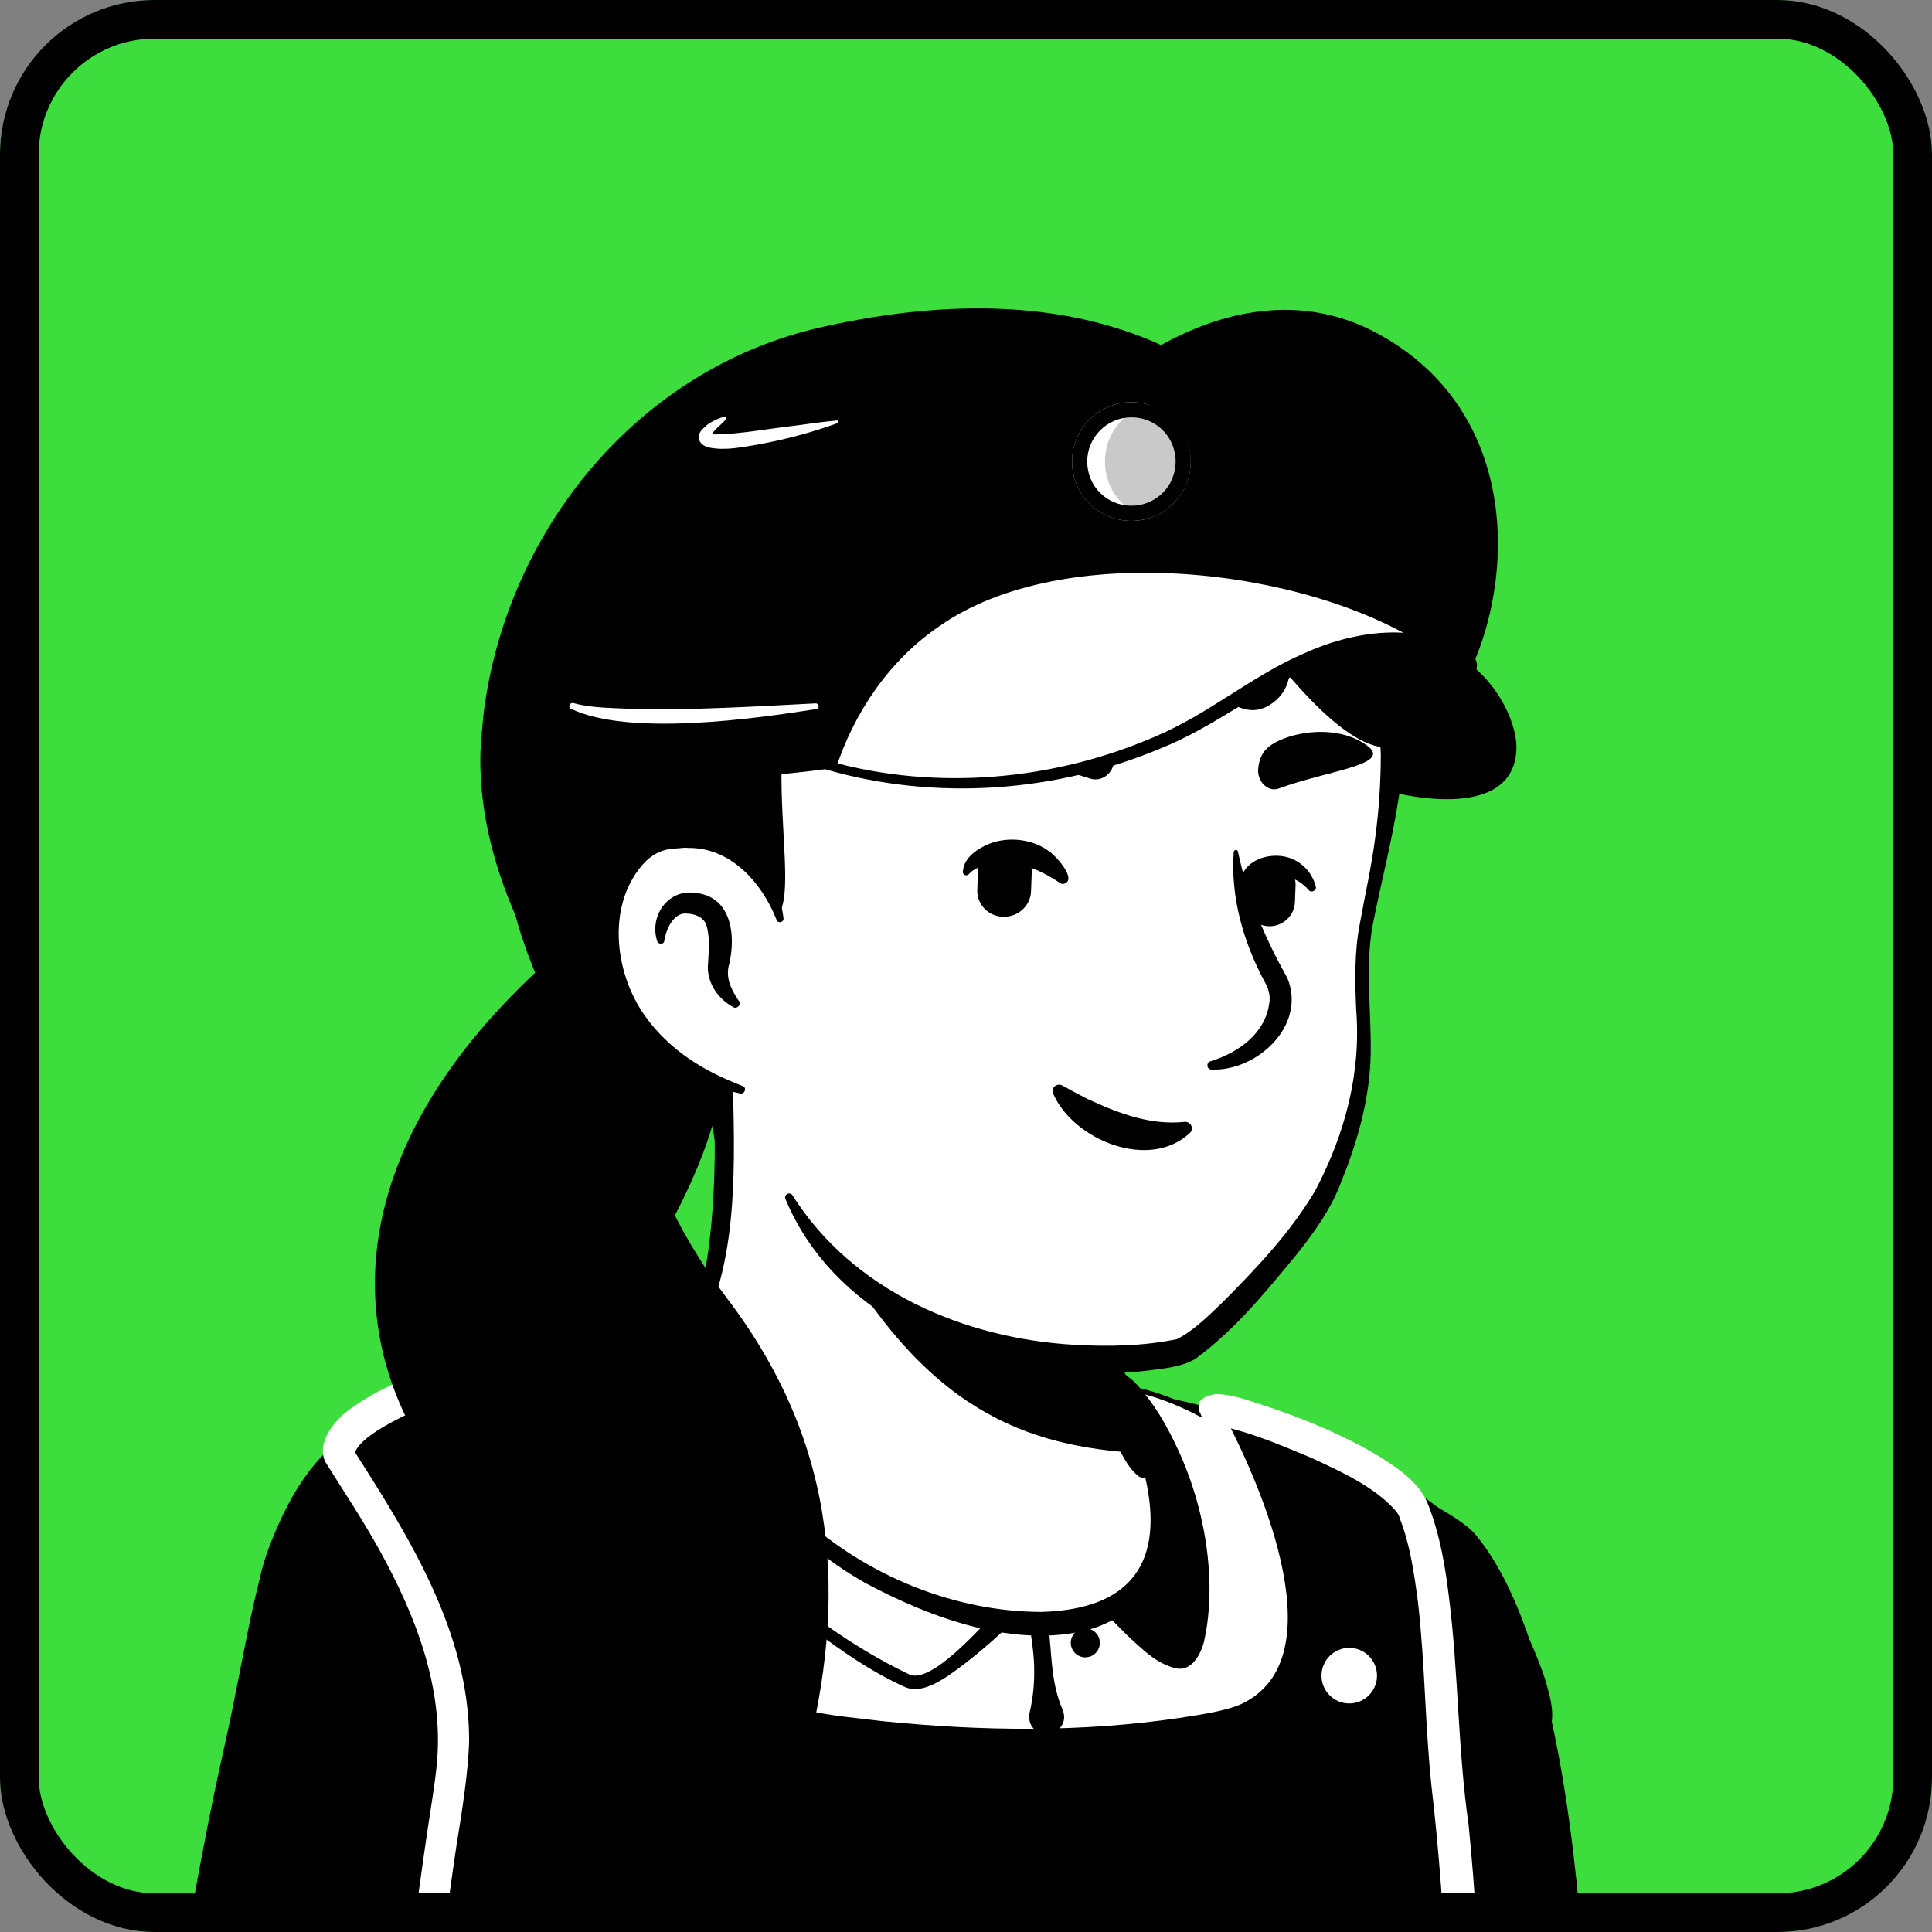 <svg width="50" height="50" viewBox="0 0 50 50" fill="none" xmlns="http://www.w3.org/2000/svg">
<rect x="0" y="0" width="50" height="50" fill="#808080" stroke="none"/>
<g clip-path="url(#clip0_196_1164)">
<rect width="50" height="50" rx="4" fill="#3CDD3C"/>
<path d="M38.578 45.49C38.464 45.572 38.333 45.654 38.219 45.735C38.088 45.817 37.974 45.899 37.843 45.964C37.729 46.029 37.631 46.095 37.516 46.16C37.5 46.176 37.484 46.176 37.467 46.193C37.092 46.422 36.699 46.634 36.307 46.83C36.193 46.895 36.062 46.961 35.948 47.01C35.948 47.01 35.931 47.026 35.915 47.026C35.784 47.092 35.654 47.157 35.523 47.222C35.261 47.353 34.984 47.467 34.722 47.582C34.592 47.647 34.444 47.696 34.314 47.745C34.183 47.794 34.036 47.859 33.905 47.908C33.775 47.958 33.627 48.023 33.497 48.072C33.497 48.072 33.497 48.072 33.48 48.072C33.35 48.121 33.203 48.17 33.072 48.219C32.778 48.317 32.467 48.415 32.173 48.513C32.075 48.546 31.961 48.578 31.863 48.611C31.552 48.709 31.242 48.791 30.931 48.856C30.817 48.889 30.703 48.905 30.572 48.938C30.278 49.003 29.967 49.069 29.673 49.134C29.608 49.15 29.559 49.15 29.493 49.167C29.395 49.183 29.281 49.199 29.183 49.216C29.036 49.232 28.905 49.265 28.758 49.281C28.693 49.297 28.627 49.297 28.562 49.314C28.48 49.33 28.382 49.346 28.284 49.346C28.023 49.379 27.745 49.412 27.484 49.444C27.402 49.461 27.304 49.461 27.222 49.477H27.206C27.091 49.493 26.977 49.493 26.863 49.51C26.748 49.526 26.634 49.526 26.52 49.526C26.454 49.526 26.372 49.542 26.307 49.542C26.176 49.542 26.062 49.559 25.948 49.559C25.784 49.559 25.637 49.575 25.474 49.575C25.31 49.575 25.163 49.575 25 49.575C24.886 49.575 24.771 49.575 24.657 49.575C17.761 49.477 11.569 46.552 7.14 41.912C7.14 41.912 7.14 41.895 7.124 41.895C6.634 41.454 7.059 39.101 9.036 37.614C11.52 35.735 17.467 34.559 17.467 34.559C17.467 34.559 19.771 34.183 28.317 35.964C33.317 37.01 37.124 38.529 39.248 42.647C39.69 43.497 40.131 44.804 38.578 45.49Z" fill="white"/>
<path d="M28.366 35.784C31.503 36.422 34.853 37.108 37.435 39.183C38.301 39.886 38.873 40.915 39.346 41.912C39.575 42.402 39.804 42.908 39.984 43.448C40.082 43.807 40.229 44.216 40.147 44.641C40.131 44.755 40.033 44.902 39.951 44.984C39.575 45.359 39.167 45.588 38.758 45.882C36.356 47.549 33.595 48.725 30.735 49.346C24.363 50.735 17.467 49.657 11.863 46.307C10 45.18 8.284 43.807 6.814 42.19C6.65 41.993 6.65 41.667 6.65 41.454C6.667 40.964 6.797 40.49 6.961 40.049C7.353 39.036 7.86 38.023 8.726 37.32C9.346 36.895 10.016 36.536 10.703 36.242C12.86 35.327 15.131 34.69 17.467 34.428C17.663 34.412 17.696 34.69 17.5 34.722C15.261 35.18 13.039 35.866 10.964 36.797C10.213 37.173 9.412 37.5 8.807 38.088C8.235 38.709 7.827 39.477 7.5 40.261C7.288 40.735 7.141 41.487 7.206 41.863C8.235 43.088 9.445 44.167 10.752 45.098C17.909 50.098 28.775 50.425 36.389 46.258C37.075 45.882 37.745 45.458 38.382 45.016C38.693 44.804 39.02 44.624 39.265 44.379C39.281 44.363 39.265 44.379 39.265 44.395C39.265 44.412 39.248 44.428 39.248 44.428C39.265 44.232 39.199 43.971 39.118 43.709C38.824 42.761 38.35 41.765 37.843 40.899C37.042 39.608 35.686 38.791 34.314 38.137C33.366 37.696 32.369 37.353 31.356 37.026C30.343 36.699 29.314 36.422 28.284 36.176C28.023 36.111 28.105 35.735 28.366 35.784Z" fill="black"/>
<path d="M34.526 39.216C34.526 39.216 31.961 36.552 29.461 35.98C29.461 35.98 29.788 40.474 26.814 40.163C22.01 39.657 17.484 34.559 17.484 34.559C17.484 34.559 14.591 34.199 12.043 36.144C12.043 36.144 12.108 42.402 17.86 44.886C23.595 47.369 31.585 46.144 33.48 44.542C35.359 42.941 34.984 39.755 34.526 39.216Z" fill="white" stroke="black" stroke-width="0.125" stroke-miterlimit="10" stroke-linecap="round" stroke-linejoin="round"/>
<path d="M8.775 37.614C8.775 37.614 7.925 38.121 7.222 39.592C6.634 40.866 6.389 42.909 5.85 45.294C4.673 50.539 3.775 57.614 3.775 57.614H41.062C41.062 57.614 41.536 43.807 38.137 39.755C37.778 39.314 36.389 38.627 36.324 38.693C35.229 39.706 35.033 45.033 29.33 45.327C22.092 45.686 13.383 43.399 13.17 42.059C12.974 40.703 8.775 37.614 8.775 37.614Z" fill="black" stroke="black" stroke-width="0.125" stroke-miterlimit="10" stroke-linecap="round" stroke-linejoin="round"/>
<path d="M37.843 57.909C27.582 62.647 10.686 58.366 10.686 58.366C10.686 58.366 10.343 54.199 11.585 46.699C11.634 46.356 11.683 46.013 11.716 45.703C12.075 42.304 9.641 39.101 8.758 37.631C8.758 37.255 9.085 36.912 9.592 36.618C11.618 35.441 14.51 34.755 14.641 34.853C14.869 35.18 15.147 36.111 15.343 36.454C17.173 39.837 17.811 43.464 21.618 43.987C25.376 44.51 29.003 44.428 31.601 43.856C34.101 43.301 32.386 38.873 31.291 36.83C31.242 36.748 31.144 36.487 31.111 36.454C31.487 36.209 36.258 37.909 36.585 39.15C37.304 40.948 37.222 44.461 37.435 46.209C38.154 51.912 37.843 57.909 37.843 57.909Z" fill="black"/>
<path d="M38.186 58.154C37.892 58.35 37.533 58.513 37.206 58.644C30.931 61.078 23.987 60.801 17.418 60.016C15.114 59.706 12.843 59.314 10.588 58.775C10.409 58.726 10.278 58.578 10.278 58.399C10.114 54.771 10.507 51.176 11.03 47.598C11.095 47.124 11.275 46.078 11.307 45.621C11.487 43.676 10.752 41.797 9.82 40.114C9.396 39.346 8.905 38.611 8.415 37.827C8.203 37.369 8.595 36.863 8.905 36.585C9.624 36.013 10.441 35.703 11.258 35.343C12.059 35.033 12.876 34.755 13.726 34.542C14.036 34.477 14.347 34.379 14.69 34.395C14.771 34.395 14.935 34.477 15 34.575C15.36 35.147 15.474 35.784 15.784 36.356C17.206 38.905 17.892 42.68 21.078 43.513C22.288 43.775 23.562 43.873 24.788 43.954C26.667 44.069 28.562 44.052 30.425 43.791C30.735 43.742 31.046 43.693 31.356 43.627C31.634 43.578 31.928 43.513 32.141 43.333C33.366 42.271 32.304 39.461 31.797 38.17C31.601 37.712 31.405 37.271 31.177 36.83C31.128 36.732 31.078 36.601 31.029 36.503C31.029 36.487 31.013 36.471 31.029 36.487L31.046 36.275C31.177 36.127 31.291 36.111 31.454 36.078C31.895 36.078 32.337 36.258 32.761 36.389C33.791 36.732 34.771 37.141 35.703 37.696C36.062 37.925 36.438 38.17 36.716 38.513C36.814 38.644 36.912 38.791 36.977 38.987L36.961 38.938C37.271 39.739 37.402 40.539 37.5 41.34C37.745 43.284 37.729 45.294 38.007 47.222C38.35 50.67 38.415 54.134 38.268 57.598V57.745V57.827C38.268 57.958 38.235 58.072 38.186 58.154ZM37.5 57.68C37.467 57.712 37.451 57.745 37.435 57.794V57.81V57.827C37.451 57.549 37.467 57.026 37.467 56.732C37.549 53.219 37.451 49.673 37.043 46.193C36.879 44.608 36.879 43.056 36.7 41.487C36.601 40.719 36.487 39.951 36.226 39.297C36.209 39.216 36.177 39.167 36.095 39.069C35.523 38.448 34.706 38.088 33.938 37.729C33.072 37.369 32.173 36.977 31.242 36.846C31.242 36.846 31.242 36.846 31.258 36.846C31.291 36.83 31.324 36.83 31.356 36.797L31.422 36.144C31.438 36.16 31.438 36.176 31.454 36.176C31.503 36.225 31.536 36.307 31.569 36.373C31.618 36.471 31.65 36.585 31.7 36.667C32.631 38.431 34.673 43.072 32.01 44.15C31.536 44.314 31.029 44.379 30.523 44.461C27.974 44.837 25.392 44.804 22.827 44.542C22.173 44.461 21.536 44.412 20.883 44.265C18.088 43.627 16.912 40.784 15.866 38.464C15.49 37.582 14.984 36.765 14.641 35.866C14.543 35.621 14.428 35.294 14.297 35.098L14.379 35.196C14.428 35.245 14.51 35.261 14.575 35.278C14.575 35.278 14.575 35.278 14.559 35.278L14.477 35.294C13.497 35.425 9.297 36.765 9.167 37.663L9.101 37.451C10.556 39.722 12.141 42.222 12.141 45.033C12.124 45.85 11.944 46.961 11.814 47.761C11.552 49.526 11.324 51.291 11.193 53.072C11.062 54.82 10.98 56.634 11.062 58.382L10.752 58.007C12.958 58.529 15.229 58.922 17.484 59.232C23.922 60 30.719 60.294 36.846 57.925C37.043 57.81 37.32 57.663 37.5 57.68Z" fill="white"/>
<path d="M15.409 43.725C15.905 43.725 16.307 43.323 16.307 42.827C16.307 42.331 15.905 41.928 15.409 41.928C14.912 41.928 14.51 42.331 14.51 42.827C14.51 43.323 14.912 43.725 15.409 43.725Z" fill="black"/>
<path d="M34.918 44.085C35.316 44.085 35.637 43.763 35.637 43.366C35.637 42.969 35.316 42.647 34.918 42.647C34.521 42.647 34.2 42.969 34.2 43.366C34.2 43.763 34.521 44.085 34.918 44.085Z" fill="white"/>
<path d="M22.745 45.441C24.69 45.588 26.634 45.67 28.578 45.621C29.314 45.605 30.033 45.556 30.752 45.474C31.503 45.359 32.304 45.49 32.958 45.899C33.84 46.422 34.428 47.386 34.526 48.415C34.575 48.905 34.608 49.395 34.657 49.886C34.739 50.866 34.771 51.863 34.755 52.843C34.739 53.35 34.706 53.873 34.624 54.379C34.428 55.229 33.726 55.833 32.99 56.225C29.984 57.794 25.131 57.745 21.895 56.879C20.637 56.503 18.905 55.85 18.824 54.281C18.807 54.167 18.791 53.856 18.775 53.742C18.726 53.007 18.595 51.552 18.546 50.833C18.513 50.392 18.431 49.755 18.464 49.314C18.513 47.124 20.556 45.261 22.745 45.441ZM22.696 46.127C20.735 46.013 19.003 47.68 19.15 49.657C19.232 50.85 19.395 52.467 19.494 53.66L19.526 54.02L19.543 54.199C19.559 54.902 20.163 55.31 20.784 55.621C23.595 56.863 27.631 56.797 30.605 56.144C31.765 55.85 33.399 55.376 33.824 54.15C34.101 52.745 34.183 51.307 34.216 49.869C34.199 48.938 34.314 47.925 33.791 47.092C33.317 46.275 32.418 45.752 31.487 45.719C31.013 45.703 30.539 45.833 30.049 45.882C29.559 45.948 29.069 45.997 28.578 46.029C26.634 46.209 24.657 46.209 22.696 46.127Z" fill="black"/>
<path d="M27.468 40.163C27.468 40.163 24.477 43.791 23.562 43.513C22.647 43.235 16.961 39.886 16.062 34.706C16.062 34.706 16.765 33.889 17.386 33.546C17.386 33.546 19.151 33.235 19.265 33.399C19.379 33.578 18.023 34.493 18.252 34.804C19.02 35.85 20.245 37.239 22.206 38.382C25.164 40.114 27.468 40.163 27.468 40.163Z" fill="white"/>
<path d="M27.86 40C27.974 40.114 27.794 40.507 27.794 40.441C27.778 40.474 27.729 40.507 27.696 40.539C26.667 41.52 25.719 42.549 24.543 43.366C24.216 43.578 23.775 43.84 23.383 43.644C22.386 43.186 21.503 42.533 20.637 41.863C18.399 40.049 16.438 37.647 15.866 34.755C15.85 34.69 15.866 34.641 15.915 34.592C16.095 34.33 16.291 34.101 16.487 33.856C16.7 33.627 16.945 33.35 17.255 33.17C17.582 33.088 17.925 33.072 18.268 33.039C18.628 33.023 18.971 32.958 19.33 33.039C19.379 33.056 19.428 33.056 19.526 33.137C19.837 33.431 19.575 33.775 19.347 33.987C19.085 34.248 18.791 34.461 18.595 34.739C18.546 34.804 18.595 34.771 18.562 34.673C18.562 34.641 18.513 34.608 18.546 34.641C18.562 34.673 18.628 34.755 18.644 34.788C19.265 35.735 20.033 36.569 20.899 37.288C22.729 38.725 25.033 39.771 27.402 39.771C27.566 39.722 27.778 39.837 27.86 40ZM27.092 40.343C27.124 40.458 27.304 40.588 27.419 40.588H27.386L27.32 40.572C23.775 39.82 20.458 37.925 18.121 35.163C18.056 35.065 17.99 35.033 17.925 34.886C17.843 34.575 18.007 34.363 18.17 34.167C18.415 33.856 18.726 33.627 18.938 33.333C18.873 33.415 18.922 33.611 19.02 33.693C19.085 33.742 19.102 33.742 19.118 33.742C19.134 33.742 19.102 33.742 19.085 33.742C18.546 33.758 18.007 33.873 17.484 33.971L17.615 33.922C17.124 34.118 16.651 34.493 16.242 34.853L16.291 34.69C16.847 38.415 20.245 41.765 23.53 43.333C24.102 43.611 25.474 42.026 25.866 41.601C26.324 41.078 26.765 40.523 27.157 39.951L27.173 39.935C27.157 39.837 26.977 40.229 27.092 40.343Z" fill="black"/>
<path d="M27.468 40.163C27.468 40.163 29.788 42.876 30.556 42.908C31.324 42.941 31.651 38.17 29.347 35.752C29.347 35.752 27.696 34.379 28.84 35.882C28.84 35.882 29.984 39.363 27.468 40.163Z" fill="black"/>
<path d="M27.876 40.278C27.941 40.163 27.827 39.902 27.794 39.902V39.918C27.778 40.065 27.827 40.18 27.876 40.278C28.415 40.964 29.052 41.585 29.706 42.108C29.967 42.304 30.261 42.565 30.556 42.631C30.556 42.631 30.556 42.631 30.539 42.631C30.523 42.631 30.506 42.631 30.506 42.631C30.637 42.484 30.686 42.222 30.735 41.977C31.013 39.951 30.506 37.484 29.101 35.964L29.134 35.997C28.922 35.817 28.644 35.605 28.431 35.474C28.431 35.474 28.431 35.49 28.546 35.474C28.644 35.458 28.742 35.343 28.742 35.245C28.742 35.229 28.742 35.212 28.742 35.196C28.742 35.163 28.742 35.163 28.742 35.163C28.807 35.359 28.971 35.556 29.069 35.752C29.085 36.667 29.395 37.451 29.232 38.382C29.15 39.248 28.562 40.098 27.745 40.474H27.729C27.827 40.474 27.876 40.376 27.876 40.278ZM27.075 40.049C27.14 39.918 27.304 39.788 27.451 39.739C27.582 39.706 27.729 39.657 27.86 39.592C28.774 39.167 28.987 38.039 28.938 37.108C28.922 36.699 28.873 36.258 28.595 35.948L28.628 36.029C28.546 35.752 28.382 35.523 28.35 35.229C28.399 34.886 28.856 35.376 28.971 35.441L29.33 35.752C30.833 37.353 31.65 40.31 31.16 42.484C31.078 42.81 30.833 43.284 30.409 43.17C29.967 43.056 29.673 42.778 29.363 42.5C28.987 42.157 28.644 41.781 28.301 41.422L27.778 40.882C27.663 40.768 27.565 40.637 27.435 40.556C27.337 40.507 27.239 40.458 27.14 40.441C27.124 40.441 27.01 40.163 27.075 40.049Z" fill="black"/>
<path d="M27.239 40.441C27.239 40.441 26.781 40.948 26.945 42.059C27.108 43.154 27.075 44.248 27.075 44.248" fill="black"/>
<path d="M27.566 40.719C27.566 40.703 27.566 40.703 27.566 40.719C27.517 40.735 27.484 40.768 27.451 40.801C27.108 41.209 27.108 41.781 27.157 42.288C27.222 42.974 27.222 43.595 27.5 44.248C27.729 44.804 26.912 45.147 26.667 44.608C26.618 44.477 26.634 44.346 26.667 44.232C26.732 43.922 26.765 43.611 26.765 43.284C26.781 42.435 26.454 41.601 26.683 40.752C26.732 40.539 26.814 40.343 26.945 40.163C27.304 39.755 27.909 40.294 27.566 40.719Z" fill="black"/>
<path d="M28.088 42.892C28.296 42.892 28.464 42.724 28.464 42.516C28.464 42.309 28.296 42.141 28.088 42.141C27.881 42.141 27.712 42.309 27.712 42.516C27.712 42.724 27.881 42.892 28.088 42.892Z" fill="black"/>
<path d="M17.353 33.137C17.516 33.35 17.631 33.366 17.761 33.35L18.137 33.317C20.18 33.203 22.222 33.023 24.265 33.268C25.555 33.415 26.814 33.889 27.892 34.641C28.317 34.967 28.758 35.327 28.938 35.85C28.954 35.899 28.922 35.964 28.856 35.98C28.791 35.997 28.742 35.964 28.726 35.915C28.48 35.523 28.039 35.245 27.647 35.016C26.797 34.543 25.866 34.167 24.902 33.954C22.941 33.546 20.915 33.497 18.905 33.611C18.546 33.627 18.137 33.676 17.778 33.709C17.647 33.709 17.533 33.742 17.435 33.987C16.895 34.02 16.797 33.219 17.353 33.137Z" fill="black"/>
<path d="M29.902 40.131C29.559 41.814 27.337 42.827 23.595 41.307C19.706 39.739 18.023 35.997 17.598 34.886C19.902 30.572 18.3 27.582 18.3 27.582C23.611 27.124 28.252 33.333 28.252 33.333L28.971 36.405C29.036 36.667 29.166 36.895 29.363 37.059C29.706 37.663 30.114 39.052 29.902 40.131Z" fill="white"/>
<path d="M17.516 34.935C17.827 34.461 18.023 33.905 18.154 33.366C18.399 32.239 18.48 31.095 18.497 29.951V29.526C18.448 29.101 18.3 28.66 18.137 28.268C17.925 27.745 18.693 27.418 18.938 27.941C18.971 28.007 18.971 28.121 18.971 28.186C19.02 30.409 19.117 33.268 17.712 35.114C17.614 35.212 17.418 35.065 17.516 34.935Z" fill="black"/>
<path d="M28.431 33.301C28.676 33.448 28.758 33.644 28.791 33.84C28.889 34.232 28.856 34.657 28.954 35.065C29.036 35.458 29.281 35.833 29.346 36.242C29.428 36.667 29.673 37.565 29.771 38.007C29.804 38.105 29.738 38.219 29.624 38.235C29.559 38.252 29.51 38.235 29.461 38.203C29.248 38.023 29.15 37.843 29.02 37.614C28.807 37.222 28.66 36.863 28.529 36.422C28.415 36.029 28.464 35.605 28.366 35.196C28.284 34.804 28.055 34.428 27.974 34.02C27.925 33.824 27.908 33.611 28.055 33.366C28.154 33.268 28.317 33.235 28.431 33.301Z" fill="black"/>
<path d="M29.608 37.614C26.487 37.451 23.938 36.471 21.454 32.042C23.546 33.889 26.013 34.592 28.611 34.918L28.954 36.422C29.02 36.683 29.412 37.451 29.608 37.614Z" fill="black"/>
<path d="M29.477 37.01C30.033 38.056 30.359 39.363 30.016 40.523C29.755 41.34 29.003 41.944 28.186 42.173C26.291 42.68 24.101 41.879 22.418 40.98C20.343 39.82 18.807 37.876 17.827 35.752C17.761 35.588 17.99 35.458 18.088 35.621C18.431 36.307 18.823 36.977 19.265 37.582C19.706 38.203 20.212 38.775 20.784 39.281C22.451 40.784 24.706 41.716 26.961 41.716C29.281 41.65 30.163 40.425 29.624 38.17C29.542 37.81 29.412 37.435 29.232 37.124C29.134 36.993 29.379 36.846 29.477 37.01Z" fill="black"/>
<path d="M35.8 17.386C36.095 18.758 36.242 19.869 35.441 23.529C34.657 27.173 36.569 27.925 32.042 33.758C30.196 36.144 25.719 35.474 22.091 33.007C20.866 32.173 20.343 30.033 19.428 28.513C18.709 27.32 18.382 28.562 17.434 27.533C16.144 26.128 14.591 23.301 15.359 18.301C16.601 10.196 23.023 9.248 27.778 10.147C32.565 11.062 35.016 13.774 35.8 17.386Z" fill="white"/>
<path d="M18.252 28.987C17.876 28.35 17.386 27.794 16.928 27.206C16.487 26.601 16.128 25.931 15.833 25.245C13.889 20.474 14.641 13.758 19.412 10.948C21.389 9.804 23.775 9.526 25.997 9.706C30.752 10.049 35.114 12.239 36.144 17.271C36.699 19.494 35.948 21.781 35.523 23.954C35.327 25.033 35.49 26.144 35.474 27.255C35.458 28.382 35.147 29.51 34.722 30.556C34.461 31.274 34.003 31.912 33.529 32.5C32.745 33.448 31.961 34.412 30.964 35.147C30.735 35.31 30.327 35.392 30.049 35.425C29.281 35.539 28.529 35.572 27.762 35.523C24.755 35.392 21.536 33.938 20.327 31.029C20.278 30.915 20.441 30.833 20.507 30.931C22.075 33.415 24.951 34.641 27.811 34.804C28.693 34.853 29.592 34.837 30.458 34.657C30.882 34.444 31.258 34.069 31.618 33.725C32.5 32.843 33.399 31.895 34.036 30.817C34.804 29.363 35.229 27.778 35.098 26.128C35.065 25.392 35.049 24.624 35.196 23.889C35.327 23.154 35.49 22.451 35.588 21.699C35.686 20.98 35.735 20.245 35.735 19.526C35.654 17.418 34.967 15.245 33.627 13.611C30.67 9.935 23.677 8.971 19.739 11.487C17.255 13.023 16.095 15.899 15.719 18.693C15.147 22.043 15.31 25.343 17.974 27.778L18.758 28.595C19.069 28.954 18.513 29.379 18.252 28.987Z" fill="black"/>
<path d="M20.18 23.791C20.18 23.791 19.673 21.34 17.288 21.634C15.229 21.895 14.51 26.83 19.183 28.203" fill="white"/>
<path d="M18.971 26.062C18.595 25.85 18.333 25.49 18.317 25.049C18.333 24.722 18.382 24.346 18.301 24.02C18.252 23.709 17.925 23.628 17.68 23.644C17.418 23.693 17.255 24.02 17.206 24.281C17.206 24.297 17.189 24.346 17.189 24.363C17.173 24.445 17.042 24.445 17.01 24.363C16.797 23.726 17.271 23.023 17.957 23.105C18.922 23.17 19.052 24.183 18.872 24.951C18.774 25.278 18.905 25.572 19.085 25.85L19.118 25.899C19.199 25.997 19.069 26.128 18.971 26.062Z" fill="black"/>
<path d="M32.042 22.059C32.288 23.219 32.745 24.297 33.317 25.311C33.824 26.552 32.516 27.729 31.356 27.68C31.226 27.68 31.209 27.5 31.324 27.467C32.059 27.239 32.729 26.748 32.843 25.997C32.892 25.768 32.827 25.572 32.712 25.376C32.173 24.363 31.846 23.203 31.928 22.059C31.928 21.977 32.042 21.977 32.042 22.059Z" fill="black"/>
<path d="M20.098 23.807C19.722 22.843 18.905 21.928 17.811 21.945C17.712 21.928 17.549 21.961 17.451 21.961C17.173 21.977 16.945 22.075 16.732 22.271C15.686 23.317 15.866 25.163 16.716 26.324C17.01 26.732 17.386 27.091 17.811 27.386C18.235 27.68 18.709 27.909 19.216 28.105C19.33 28.137 19.281 28.317 19.167 28.301C18.072 28.072 17.026 27.533 16.307 26.634C15.196 25.294 14.967 23.056 16.291 21.748C16.585 21.487 16.994 21.291 17.402 21.291C17.533 21.291 17.729 21.258 17.86 21.291C18.546 21.324 19.199 21.667 19.624 22.206C20 22.663 20.212 23.219 20.278 23.775C20.278 23.873 20.131 23.905 20.098 23.807Z" fill="black"/>
<path d="M30.801 29.314C29.755 30.31 27.778 29.51 27.255 28.301C27.189 28.154 27.353 28.023 27.484 28.088C27.761 28.235 28.006 28.382 28.268 28.497C29.02 28.84 29.804 29.118 30.637 29.036C30.801 29.003 30.915 29.199 30.801 29.314Z" fill="black"/>
<path d="M25.948 23.726C25.556 23.709 25.262 23.382 25.294 22.99L25.311 22.533C25.327 22.14 25.654 21.846 26.046 21.879C26.438 21.895 26.732 22.222 26.7 22.614L26.683 23.072C26.667 23.448 26.34 23.742 25.948 23.726Z" fill="black"/>
<path d="M32.827 23.971C32.467 23.954 32.189 23.644 32.206 23.284L32.222 22.86C32.238 22.5 32.549 22.222 32.908 22.239C33.268 22.255 33.546 22.565 33.529 22.925L33.513 23.35C33.497 23.709 33.186 23.987 32.827 23.971Z" fill="black"/>
<path d="M27.419 22.843C26.879 22.484 26.291 22.239 25.637 22.369C25.425 22.402 25.213 22.467 25.082 22.614C25.033 22.68 24.919 22.663 24.919 22.565C24.935 22.239 25.213 22.026 25.474 21.895C25.98 21.634 26.683 21.683 27.141 22.026C27.304 22.124 27.86 22.729 27.566 22.86C27.5 22.892 27.468 22.876 27.419 22.843Z" fill="black"/>
<path d="M32.092 22.925C32.092 22.239 32.941 21.994 33.464 22.239C33.758 22.369 33.971 22.631 34.052 22.941C34.085 23.039 33.938 23.121 33.873 23.039C33.595 22.712 33.121 22.549 32.745 22.745C32.631 22.811 32.614 22.86 32.582 22.925C32.582 23.252 32.108 23.235 32.092 22.925Z" fill="black"/>
<path d="M28.203 20.147C28.546 20.262 28.889 19.951 28.824 19.575C28.791 19.379 28.709 19.183 28.546 19.036C28.056 18.595 26.029 18.203 24.804 18.774C23.726 19.297 26.634 19.624 28.203 20.147Z" fill="black"/>
<path d="M33.088 20.409C32.81 20.506 32.516 20.212 32.565 19.869C32.582 19.69 32.647 19.51 32.778 19.379C33.17 18.987 34.51 18.677 35.36 19.281C36.095 19.788 34.363 19.935 33.088 20.409Z" fill="black"/>
<path d="M35.801 17.386C35.752 17.14 35.686 16.879 35.605 16.634C35.523 16.389 35.327 16.177 35.066 16.128C34.216 15.98 33.399 16.405 32.222 16.242C28.48 15.735 25.98 14.15 22.467 15.523C18.84 16.928 20.899 22.778 20.131 23.677C20 23.219 19.363 21.356 17.271 21.618C15.294 21.863 14.543 26.438 18.628 28.007C18.595 28.905 16.977 29.755 15.67 28.186C14.363 26.618 11.748 22.549 13.513 16.601C15.278 10.654 23.268 7.549 30.703 10.572C31.977 11.095 32.794 12.222 33.856 12.598C36.046 13.399 36.062 18.546 35.801 17.386Z" fill="black"/>
<path d="M18.66 28.023C18.66 28.023 18.628 29.363 17.255 31.846C17.255 31.846 16.928 30.474 16.209 29.216C15.507 27.958 14.118 25.327 13.268 22.696C12.418 20.065 13.987 23.333 14.788 24.428C15.588 25.523 16.095 28.186 18.66 28.023Z" fill="black"/>
<path d="M16.356 26.699C16.356 26.699 15.899 29.755 18.824 33.611C21.748 37.467 21.912 41.422 20.833 45.605C20.833 45.605 19.134 44.346 13.987 40.654C8.84 36.961 7.598 30.654 14.363 24.706C14.379 24.706 16.291 25.065 16.356 26.699Z" fill="black"/>
<path d="M28.072 13.513C28.677 13.889 29.33 14.134 30.033 14.183C30.899 14.248 32.19 14.837 34.085 16.552C36.324 18.578 35.212 5.327 21.275 8.464C16.503 9.526 13.105 13.742 12.516 18.464C12.484 18.791 12.451 19.118 12.435 19.445C12.304 23.791 15.817 27.582 15.817 27.582C15.817 27.582 14.379 21.536 17.663 19.036C20.637 16.765 22.712 14.101 25.311 14.101C26.879 14.085 27.712 13.301 28.072 13.513Z" fill="black"/>
<path d="M28.529 10C28.529 10 33.48 19.428 35.931 19.346C38.383 19.265 40.931 11.585 35.735 8.677C32.108 6.634 28.529 10 28.529 10Z" fill="black"/>
<path d="M30.735 12.663C30.735 12.663 34.788 16.993 32.876 18.235C31.781 18.938 30.735 16.814 30.735 16.814C30.735 16.814 29.445 18.922 27.386 17.86C25.327 16.814 26.699 13.791 26.699 13.791C26.699 13.791 29.494 10.98 30.735 12.663Z" fill="black"/>
<path d="M27.108 14.134C27.108 14.134 26.372 18.595 22.908 19.248C19.444 19.902 19.036 16.34 19.036 16.34C19.036 16.34 24.167 10.703 27.108 14.134Z" fill="black"/>
<path d="M21.405 19.886C21.405 19.886 16.683 20.327 14.657 19.804C14.657 19.804 14.984 14.183 17.32 11.193C19.657 8.203 28.726 8.186 32.337 9.526C35.605 10.752 36.029 16.307 36.029 16.307L21.405 19.886Z" fill="black"/>
<path d="M36.046 16.307L22.026 19.739C21.944 17.86 21.748 13.709 22.712 11.52C23.872 8.889 30.621 8.905 33.448 10.245C35.703 12.451 36.046 16.307 36.046 16.307Z" fill="black"/>
<path d="M36.242 16.454C31.536 17.647 26.814 18.823 22.091 19.967C21.961 20 21.83 19.918 21.797 19.788C21.716 18.121 21.699 16.438 21.846 14.755C21.977 13.513 22.124 12.19 22.761 11.095C23.971 9.461 26.732 9.248 28.595 9.248C30.196 9.265 32.255 9.575 33.48 10.212C35.114 11.765 35.915 14.003 36.274 16.177C36.291 16.258 36.307 16.356 36.242 16.454ZM35.85 16.16C35.817 16.193 35.801 16.291 35.801 16.307C35.801 16.258 35.784 16.16 35.784 16.111C35.588 14.036 34.788 11.732 33.448 10.278C31.372 9.379 28.529 9.232 26.16 9.657C25 9.902 23.742 10.261 23.039 11.258C21.912 13.399 22.173 17.271 22.288 19.706L21.977 19.477C26.585 18.366 31.209 17.255 35.85 16.16Z" fill="black"/>
<path d="M39.183 19.33C39.183 21.307 35.981 20.425 35.981 20.425C36.062 19.624 36.062 19.02 35.997 18.497C35.948 18.121 35.883 17.762 35.801 17.402C35.736 17.141 35.67 16.879 35.605 16.618C36.651 16.503 37.435 16.797 37.99 17.222C38.84 17.876 39.183 18.84 39.183 19.33Z" fill="black" stroke="black" stroke-width="0.125" stroke-miterlimit="10" stroke-linecap="round" stroke-linejoin="round"/>
<path d="M29.281 13.48C30.129 13.48 30.817 12.793 30.817 11.944C30.817 11.096 30.129 10.409 29.281 10.409C28.433 10.409 27.745 11.096 27.745 11.944C27.745 12.793 28.433 13.48 29.281 13.48Z" fill="white"/>
<path d="M30.817 11.944C30.817 12.647 30.343 13.235 29.706 13.415C29.069 13.235 28.595 12.647 28.595 11.944C28.595 11.242 29.069 10.654 29.706 10.474C30.343 10.654 30.817 11.242 30.817 11.944Z" fill="#C9C9C9"/>
<path d="M31.65 11.944C31.65 12.794 30.964 13.48 30.114 13.48C30.082 13.48 30.033 13.48 30 13.48C29.967 13.48 29.935 13.48 29.902 13.464C29.869 13.464 29.837 13.448 29.804 13.448C29.771 13.448 29.738 13.431 29.706 13.431C30.343 13.252 30.817 12.663 30.817 11.961C30.817 11.258 30.343 10.67 29.706 10.49C29.738 10.474 29.771 10.474 29.804 10.474C29.837 10.474 29.853 10.458 29.886 10.458C29.902 10.458 29.918 10.458 29.935 10.458C29.951 10.458 29.967 10.458 30 10.458C30.049 10.458 30.082 10.458 30.131 10.458C30.964 10.409 31.65 11.095 31.65 11.944Z" fill="black"/>
<path d="M29.281 10.801C29.918 10.801 30.425 11.307 30.425 11.944C30.425 12.582 29.918 13.088 29.281 13.088C28.644 13.088 28.137 12.582 28.137 11.944C28.137 11.307 28.66 10.801 29.281 10.801ZM29.281 10.409C28.431 10.409 27.745 11.095 27.745 11.944C27.745 12.794 28.431 13.48 29.281 13.48C30.131 13.48 30.817 12.794 30.817 11.944C30.817 11.095 30.131 10.409 29.281 10.409Z" fill="black"/>
<path d="M22.059 18.268C22.059 18.268 17.843 18.595 14.967 18.431C14.804 18.415 14.804 18.284 14.804 18.121L14.82 17.827C14.82 17.827 14.51 17.909 14.379 18.333C14.314 18.562 14.265 19.118 14.281 19.461C14.297 19.673 14.444 19.853 14.657 19.886C15.604 20.049 17.157 20.441 21.405 19.902C21.405 19.886 21.961 18.954 22.059 18.268Z" fill="black"/>
<path d="M37.99 17.222C37.304 16.699 36.275 16.389 34.869 16.748C34.069 16.961 33.121 17.386 32.042 18.105C26.765 21.667 21.405 19.886 21.405 19.886C21.405 19.886 21.569 19.085 22.157 18.105C23.023 16.667 24.82 14.837 28.431 14.608C31.601 14.412 33.938 15.016 35.523 15.703C37.092 16.389 37.908 17.14 37.99 17.222Z" fill="white"/>
<path d="M38.186 17.386C38.088 17.435 37.892 17.435 37.794 17.369C37.745 17.353 37.729 17.32 37.696 17.304C36.569 16.536 35.114 16.781 33.905 17.288C32.565 17.86 31.405 18.823 30.049 19.363C27.337 20.506 24.232 20.735 21.389 19.918C21.372 19.918 21.356 19.886 21.356 19.869C21.618 18.219 22.729 16.781 24.069 15.833C25.441 14.869 27.124 14.461 28.774 14.379C31.65 14.232 34.657 14.722 37.141 16.274C37.451 16.471 37.761 16.683 38.039 16.928L38.105 16.977L38.137 17.01C38.186 17.043 38.203 17.091 38.219 17.157C38.235 17.271 38.203 17.353 38.186 17.386ZM37.81 17.059C37.778 17.091 37.729 17.157 37.745 17.255C37.761 17.304 37.778 17.353 37.81 17.386L37.778 17.369C37.5 17.124 37.206 16.912 36.895 16.716C33.742 14.673 27.516 13.971 24.33 16.193C23.023 17.075 22.091 18.448 21.618 19.935L21.487 19.706C24.248 20.474 27.304 20.196 29.918 19.052C31.274 18.48 32.386 17.5 33.742 16.912C35.033 16.323 36.716 16.062 37.974 16.912L38.007 16.928C38.023 16.944 38.007 16.928 37.99 16.928C37.974 16.928 37.925 16.928 37.876 16.961C37.827 16.977 37.81 17.026 37.81 17.059Z" fill="black"/>
<path d="M14.869 18.203C15.343 18.333 15.899 18.317 16.389 18.35C17.957 18.382 19.526 18.284 21.111 18.203C21.193 18.203 21.225 18.333 21.127 18.35C19.477 18.611 16.291 19.052 14.787 18.35C14.673 18.301 14.755 18.154 14.869 18.203Z" fill="white"/>
<path d="M18.791 10.85C18.66 10.997 18.448 11.144 18.399 11.291C18.399 11.291 18.399 11.291 18.399 11.275C18.399 11.258 18.399 11.242 18.382 11.242C18.382 11.226 18.366 11.226 18.366 11.226C18.415 11.242 18.464 11.242 18.529 11.242C19.101 11.242 20 11.079 20.605 11.013C20.948 10.964 21.307 10.915 21.667 10.882C21.683 10.882 21.699 10.899 21.699 10.915C21.699 10.931 21.683 10.948 21.683 10.948C21.013 11.193 20.327 11.373 19.624 11.503C19.216 11.569 18.791 11.667 18.366 11.585C18.039 11.52 17.99 11.226 18.252 11.046C18.301 10.948 18.872 10.67 18.791 10.85Z" fill="white"/>
</g>
<rect x="0.5" y="0.5" width="49" height="49" rx="3.5" stroke="black"/>
<defs>
<clipPath id="clip0_196_1164">
<rect width="50" height="50" rx="4" fill="white"/>
</clipPath>
</defs>
</svg>
